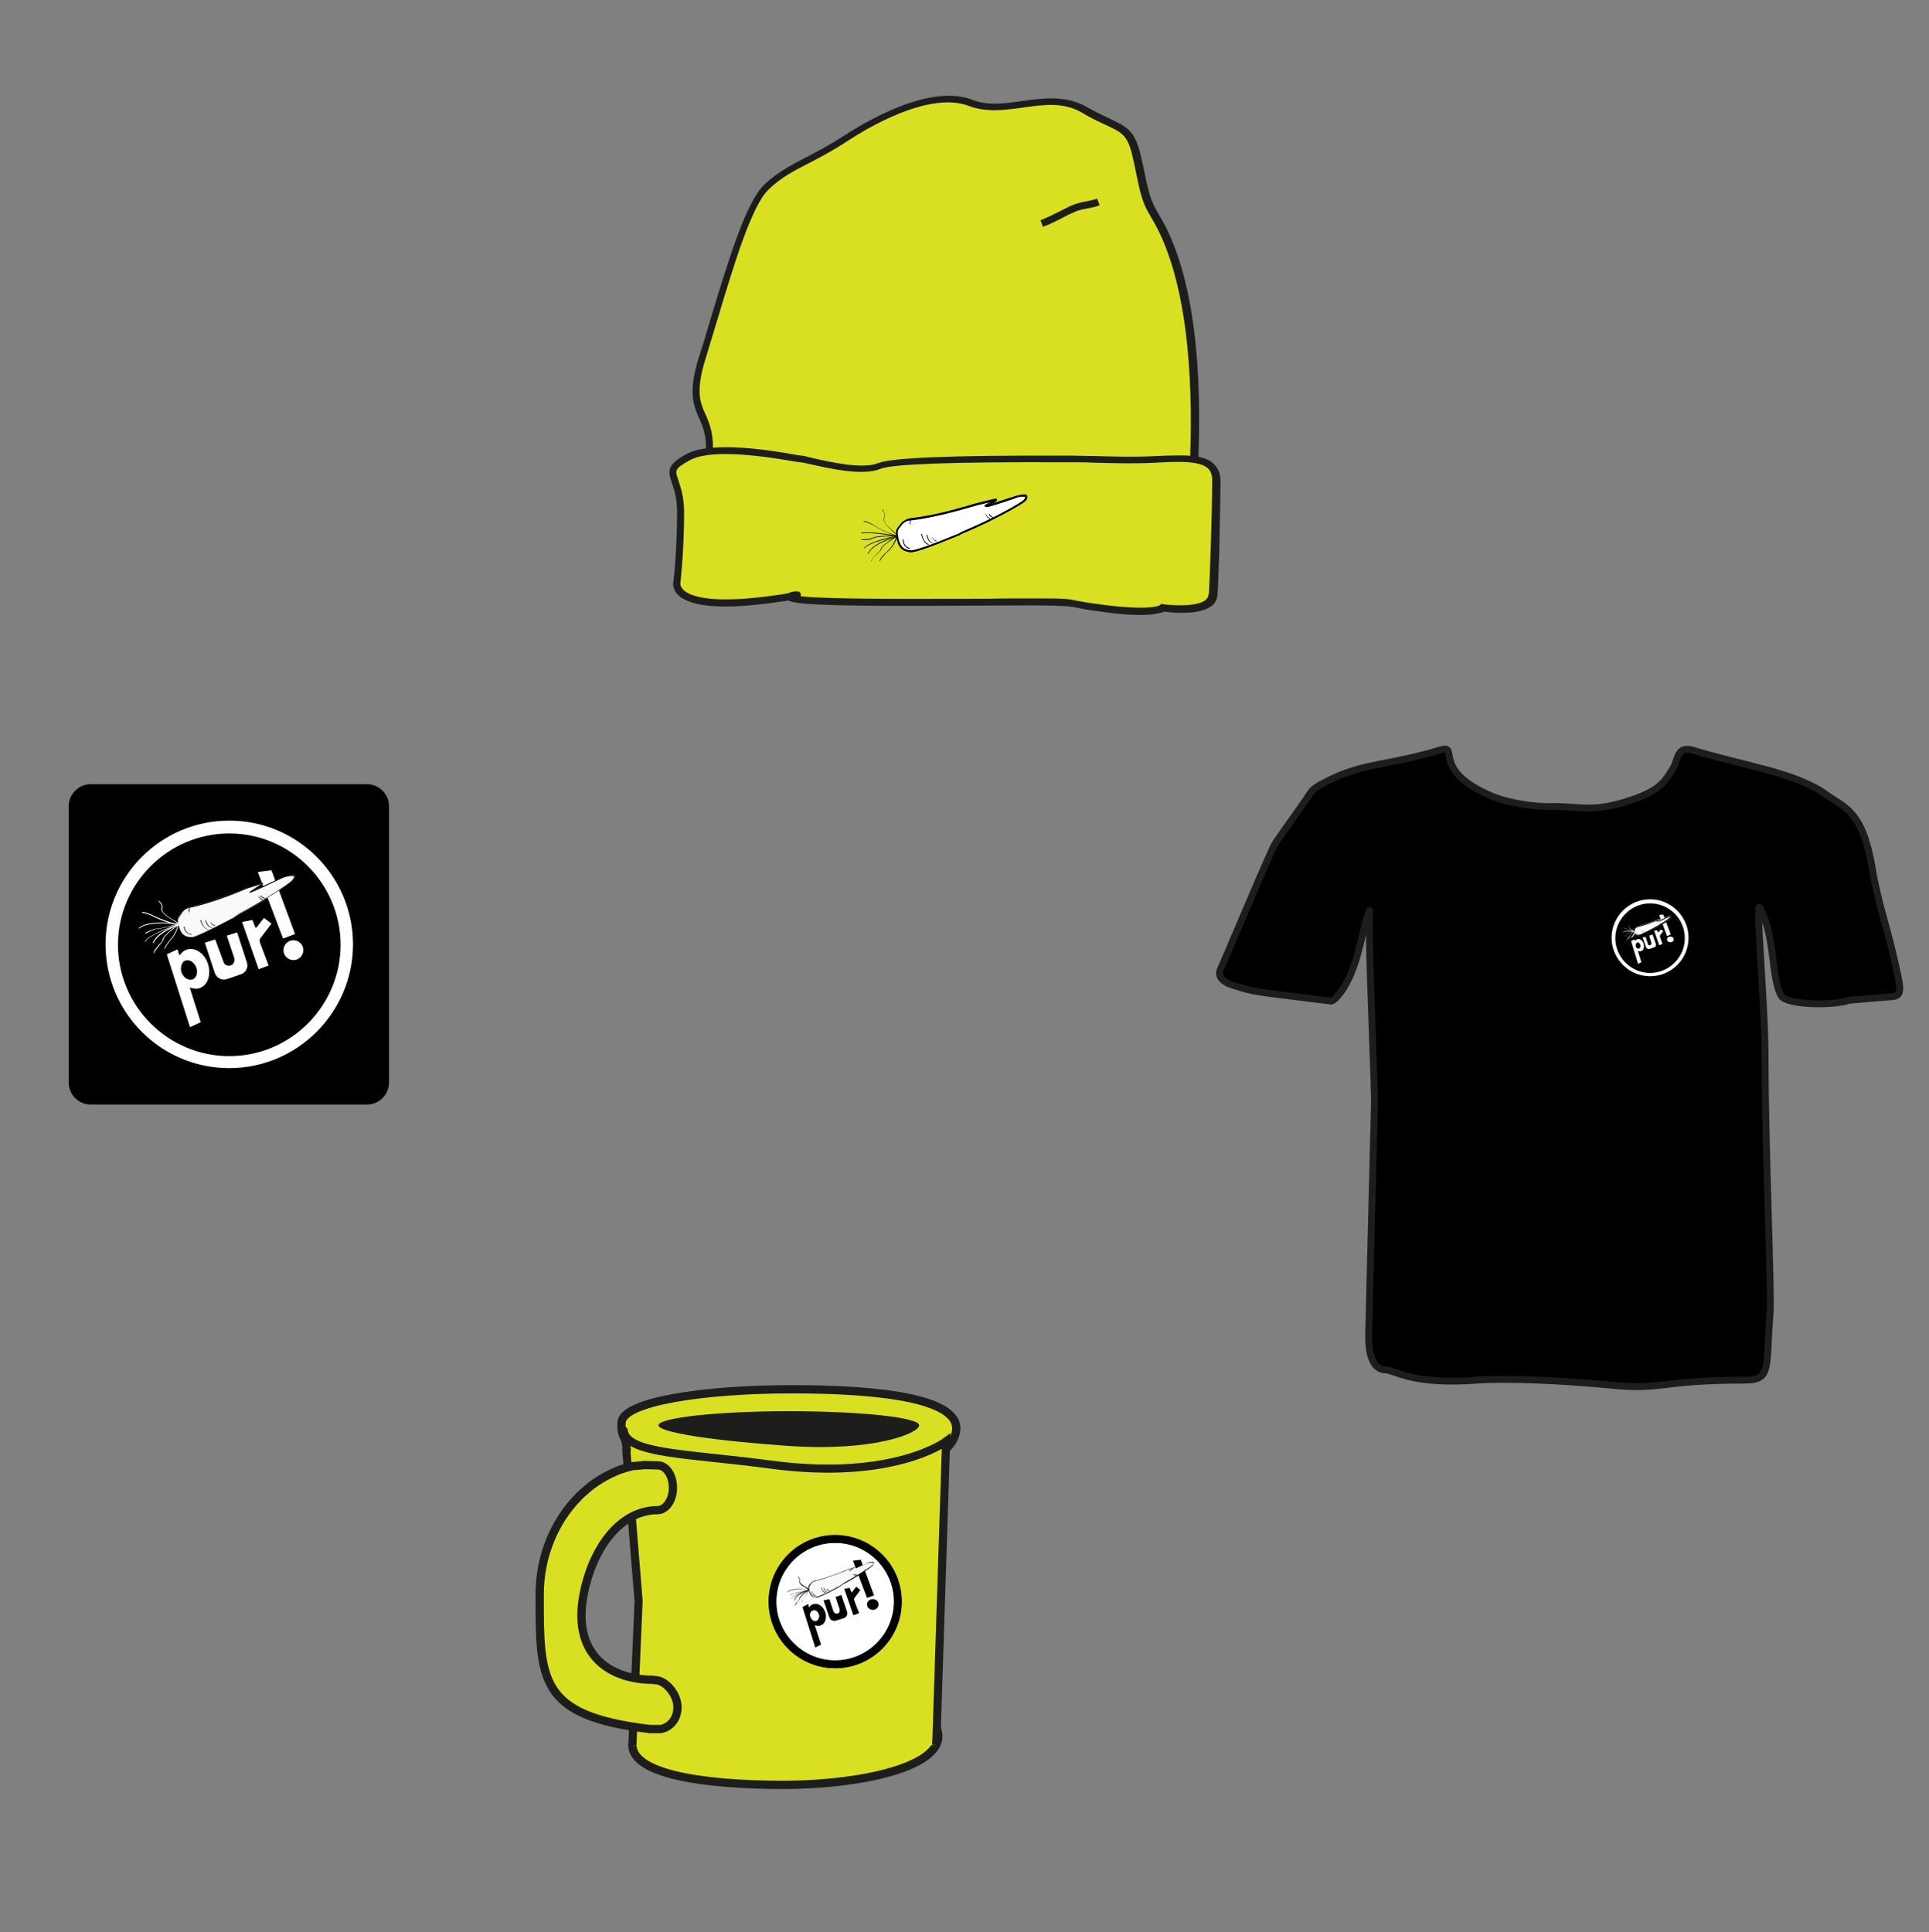 <?xml version="1.0" encoding="utf-8"?>
<!-- Generator: Adobe Illustrator 27.5.0, SVG Export Plug-In . SVG Version: 6.00 Build 0)  -->
<svg version="1.1" id="Ebene_2_00000139995861355851764170000014297607732232610945_"
	 xmlns="http://www.w3.org/2000/svg" xmlns:xlink="http://www.w3.org/1999/xlink" x="0px" y="0px" viewBox="0 0 466.1 466.9"
	 style="enable-background:new 0 0 466.1 466.9;" xml:space="preserve">
<rect x="0" y="0" width="466.1" height="466.9" fill="#808080" stroke="none"/>
<style type="text/css">
	.st0{fill:#1D1D1B;}
	.st1{fill:#D9E021;}
	.st2{fill:#DA91B3;}
	.st3{fill:#FFFFFF;stroke:#000000;stroke-width:0.25;stroke-miterlimit:10;}
	.st4{stroke:#1D1D1B;stroke-width:1.66;}
	.st5{fill:#FFFFFF;}
	.st6{fill:#F9F9F9;}
	.st7{fill:none;stroke:#1D1D1B;stroke-width:2;stroke-miterlimit:10;}
	.st8{fill:none;stroke:#1D1D1B;stroke-width:1.96;stroke-miterlimit:10;}
</style>
<circle class="st0" cx="56.1" cy="225.5" r="29.9"/>
<path d="M21.9,189.5h66.8c2.9,0,5.3,2.4,5.3,5.3v66.8c0,2.9-2.4,5.3-5.3,5.3H21.9c-2.9,0-5.3-2.4-5.3-5.3v-66.8
	C16.6,191.9,19,189.5,21.9,189.5z"/>
<g>
	<g>
		<path class="st1" d="M174.6,118.4c-0.6,0-1.4,0.7-2.1,1.2c-1.4,0.9-2.6,0.7-1.4-8c1.8-13.2-6.2-10.2-1.4-25.5s10.1-35.7,15.4-40.8
			c5.3-5.1,10.4-6,19.3-11.9c7.7-5.1,21.2-11.9,30-8.5c8.8,3.4,18.6-3.4,27.4,1.7c8.8,5.1,11.1,3.4,12.8,11.9
			c1.8,8.5,2,10.1,4.3,13.8c11.9,19.7,9.5,55.6,9.5,59.3s-0.4,9.3-0.4,9.3"/>
		<path class="st0" d="M288.9,120.9l-1.7-0.1c0-0.1,0.4-5.7,0.4-9.3c0-0.3,0-0.9,0-1.8c0.6-17.9-0.5-42.4-9.4-57.1
			c-2.3-3.8-2.6-5.4-4.2-13.3l-0.2-0.8c-1.2-5.8-2.5-6.4-6.6-8.3c-1.5-0.7-3.5-1.6-5.8-3c-4.5-2.6-9.2-1.9-14.3-1.2
			c-4.3,0.6-8.8,1.2-13-0.4c-9.6-3.7-24.8,5.5-29.2,8.4c-3.8,2.5-6.9,4.1-9.6,5.5c-3.7,1.9-6.6,3.4-9.6,6.3
			c-4.1,3.9-8.4,18.3-12.2,30.9c-1,3.4-2,6.5-2.9,9.6c-2.6,8.2-1.5,10.8-0.1,13.9c1.1,2.5,2.3,5.4,1.5,11.5c-0.7,5.5-0.4,7-0.3,7.4
			c0.1,0,0.2-0.1,0.4-0.2c0.2-0.1,0.4-0.3,0.6-0.4c0.6-0.5,1.3-0.9,2-0.9v1.7c-0.2,0-0.7,0.4-1,0.6c-0.2,0.2-0.4,0.3-0.7,0.5
			c-0.3,0.2-1.3,0.8-2.2,0.3c-1-0.6-1.4-2.4-0.5-9.1c0.8-5.7-0.3-8.2-1.4-10.6c-1.4-3.2-2.7-6.3,0.1-15.1c1-3,1.9-6.2,2.9-9.5
			c4.1-13.5,8.3-27.4,12.7-31.7c3.1-3,6.2-4.6,10-6.6c2.7-1.4,5.8-3,9.5-5.4c4.6-3,20.4-12.6,30.8-8.6c3.8,1.5,7.9,0.9,12.2,0.3
			c5.1-0.7,10.4-1.4,15.4,1.4c2.3,1.3,4.2,2.2,5.7,2.9c4.2,2,6.2,2.9,7.6,9.6l0.2,0.8c1.6,7.8,1.9,9.2,4,12.7
			c7.3,12,10.5,31.6,9.6,58c0,0.8,0,1.4,0,1.7C289.3,115.2,289,120.9,288.9,120.9L288.9,120.9z"/>
		<path class="st0" d="M228.7,139c-0.4-1.1,0.1-1.1,1.1-1.7c1.4-0.8,2.7-1.5,4.1-0.4c0.4,0.3,1.5,0.8,1.2,0.3
			c-1.6-2.7-4-8.7-4.4-8.9c-0.3-0.1-0.3,0.4-0.5,1.6c-0.2,1.4-1.7,2.3-2.7,3.2c-1.8,1.6-5.7,3.9-6.7,5.1c0,0,1.9,3.5,2.5,3.1
			c0.6-0.3,2.9-2.2,3.1-1.7c0.2,0.6,1.5,3.6,2,5.1c0,0.1,0.1,0.2,0.3,0.1c0.5-0.1,1.1-0.2,1.7-0.4c0.2,0,0.4-0.3,0.3-0.5
			C230.4,142.8,229.2,140.3,228.7,139"/>
		<path class="st1" d="M166,110.5c-6.9,3.8-1.7,3.8-1.7,13.2s-0.9,17-0.9,17s-1.9,7.8,24.9,3.8c15.3-2.3-18.9,0.9,30.9,0.9
			s32.6-0.5,46.3,1.4c13.7,1.9,15.4,0,15.4,0s12.1,1.7,12-3.3c0.1,4.7,0.9-18.3,0.9-27.4c0-5.7-6-5.5-14.6-5.1s-15.4-0.2-20.6-0.2
			c-5.1,0-41.2-0.4-46.3,1.7s-17.1-1.5-18.9-1.7C191.7,110.7,172.8,106.7,166,110.5"/>
		<path class="st0" d="M275.6,148.6c-2.4,0-5.7-0.2-10.2-0.9c-3.1-0.4-4.6-0.7-5.8-1c-1.7-0.3-6.8-0.5-15.5-0.4
			c-5.5,0-13.5,0.1-24.9,0.1c-21.7,0-27.2-0.5-28.7-1.3c-0.6,0.1-1.2,0.2-2,0.3c-13.5,2-21.8,1.4-24.8-1.8c-1.2-1.3-1.1-2.6-1-2.9
			c0.1-0.6,0.9-7.9,0.9-16.9c0-3.5-0.7-5.6-1.3-7.2c-1-3-1-4.3,3.4-6.8l0,0c6.2-3.5,21.5-0.8,26.6,0.1c0.7,0.1,1.2,0.2,1.4,0.2
			c0.4,0,1.1,0.2,2.3,0.5c4,0.9,12.3,2.9,16.2,1.3c3.2-1.3,17.8-1.9,44.5-1.8h2.2c1.7,0,3.7,0.1,5.7,0.1c4.3,0.1,9.1,0.3,14.8,0
			c6.9-0.3,11.5-0.4,13.9,1.9c1,1,1.6,2.4,1.6,4.1c0,4.4-0.2,11.7-0.3,17.2c-0.3,8.5-0.3,10.9-0.7,11.5c-0.2,0.5-0.5,1-1,1.4
			c-2.8,2.4-9.7,1.8-11.5,1.5C280.4,148.1,278.9,148.6,275.6,148.6L275.6,148.6z M251.2,144.6c6.2,0,6.7,0.1,8.7,0.5
			c1.1,0.2,2.6,0.5,5.6,0.9c12.5,1.7,14.7,0.3,14.8,0.2l0.3-0.3l0.4,0.1c2.2,0.3,8.4,0.7,10.4-1.1c0.4-0.4,0.6-0.8,0.6-1.3h0.1
			c0.2-3,0.8-20.1,0.8-27.5c0-1.3-0.3-2.2-1-2.9c-2-1.9-7.2-1.7-12.6-1.4c-5.8,0.3-10.6,0.1-15,0c-2-0.1-4-0.1-5.6-0.1h-2.2
			c-26.1-0.1-40.8,0.4-43.8,1.6c-4.4,1.8-12.7-0.2-17.2-1.2c-1-0.2-1.8-0.4-2.1-0.4c-0.2,0-0.8-0.1-1.5-0.2
			c-13.1-2.3-21.6-2.4-25.4-0.2l0,0c-3.6,2-3.4,2.4-2.6,4.7c0.5,1.6,1.4,4,1.4,7.8c0,9.4-0.9,17.1-0.9,17.1l0,0.1
			c0,0-0.1,0.7,0.7,1.5c1.5,1.5,6.5,3.7,23.2,1.2c1-0.1,1.8-0.3,2.3-0.4c0.5-0.3,1.2-0.4,1.8-0.4c1-0.1,1.1,0.6,1.1,0.8
			c0,0.1,0,0.2,0,0.4c3,0.3,9.8,0.6,25.7,0.6c11.5,0,19.4,0,24.9-0.1C247.1,144.6,249.4,144.6,251.2,144.6L251.2,144.6z"/>
		<path class="st2" d="M265.4,48.7c-2.1,0.8-4.3,0.8-6.3,1.7c-2.6,1.1-4.6,2.6-7.4,3.5"/>
		<path class="st0" d="M252,54.8l-0.6-1.6c1.6-0.6,3-1.3,4.4-2c1-0.5,1.9-1,3-1.5c1.1-0.5,2.3-0.8,3.5-1c1-0.2,1.9-0.4,2.8-0.7
			l0.6,1.6c-1,0.4-2.1,0.6-3.1,0.8c-1.1,0.2-2.2,0.4-3.1,0.9c-1,0.4-2,0.9-2.9,1.4C255.2,53.4,253.7,54.2,252,54.8L252,54.8z"/>
	</g>
	<g>
		<g>
			<path class="st3" d="M217.6,126.9c-0.1,0.1-0.1,0.1-0.2,0.3c-0.2,0.3-1,0.9-0.6,2.5c0.1,0.7,0.4,2.1,1.3,2.9
				c0.6,0.5,1.5,0.7,2,0.7c1.3,0,5.6-1.6,11.2-3.9c0.2-0.1,1.5-0.8,1.7-0.8c7-2.9,14-6.9,14.7-7.6c0.4-0.5,0.6-1-0.1-1.1
				c-1.1-0.1-2,0.2-2.9,0.6c-12.5,4.2-2.4,0.2-4.2,0.4c0,0-4.4,1.1-4.5,1.1c-0.9,0.2-8.9,2.8-15.7,3.6
				C218.8,125.6,218,126.3,217.6,126.9L217.6,126.9z"/>
			<path class="st3" d="M220.1,133.3L220.1,133.3c-0.5,0-1.5-0.2-2.1-0.7c-0.9-0.7-1.1-2-1.3-2.8l0-0.1c-0.3-1.6,0.3-2.2,0.6-2.5
				l0.1-0.1c0.1-0.1,0.1-0.1,0.1-0.2c0,0,0-0.1,0.1-0.1c0.7-0.9,1.6-1.4,2.7-1.5c5.4-0.6,11.6-2.4,14.3-3.2c0.8-0.2,1.2-0.4,1.4-0.4
				c0,0,0.7-0.2,1.6-0.4c2.8-0.7,2.9-0.7,2.9-0.7c0.1,0,0.3,0,0.3,0.1c0,0.1-0.2,0.3-1.3,0.9c-0.3,0.2-0.7,0.4-0.9,0.5
				c0.6-0.1,2.6-0.8,6.1-1.9c0.9-0.3,1.8-0.6,2.9-0.6c0.3,0,0.5,0.1,0.5,0.3c0.1,0.3-0.2,0.8-0.3,0.9c-0.7,0.8-7.9,4.8-14.7,7.7
				c-0.1,0-0.5,0.2-0.8,0.4c-0.4,0.2-0.7,0.4-0.9,0.4C225,132,221.3,133.3,220.1,133.3L220.1,133.3z M240.5,120.8
				C240.5,120.8,240.5,120.8,240.5,120.8c-0.1,0-1.8,0.4-2.9,0.7c-1.3,0.3-1.6,0.4-1.6,0.4c-0.2,0-0.7,0.2-1.4,0.4
				c-2.7,0.8-9,2.6-14.3,3.2c-1.1,0.1-2,0.6-2.6,1.4l0,0c0,0,0,0.1-0.1,0.1c0,0.1-0.1,0.1-0.1,0.2l-0.1,0.1
				c-0.3,0.3-0.8,0.9-0.5,2.3l0,0.1c0.1,0.7,0.4,2,1.2,2.7c0.6,0.5,1.5,0.7,2,0.7l0,0c1.1,0,4.9-1.3,11.2-3.9c0.1,0,0.5-0.2,0.8-0.4
				c0.4-0.2,0.7-0.4,0.8-0.4c7.2-3,14.1-6.9,14.6-7.6c0.2-0.3,0.4-0.6,0.3-0.8c0-0.1-0.2-0.2-0.4-0.2c-1.1-0.1-2,0.3-2.9,0.6
				c-6.3,2.1-6.4,2-6.5,1.9c-0.1-0.1,0.1-0.2,1.1-0.8C239.7,121.3,240.3,121,240.5,120.8L240.5,120.8z"/>
		</g>
		<path class="st0" d="M208.9,132.5C208.9,132.5,208.8,132.5,208.9,132.5c-0.1,0-0.1-0.1-0.1-0.1c0.8-1.3,6.2-2.7,7.7-2.9
			c-2.6-0.9-4.1-1.7-5.2-2.4c-0.9-0.5-1.6-0.9-2.5-1c0,0-0.1-0.1-0.1-0.1s0-0.1,0.1-0.1c0.9,0.1,1.6,0.5,2.5,1.1
			c1.1,0.7,2.7,1.6,5.4,2.4c0,0,0.1,0.1,0.1,0.1c0,0.1,0,0.1-0.1,0.1C215.7,129.8,209.7,131.2,208.9,132.5
			C208.9,132.5,208.9,132.6,208.9,132.5L208.9,132.5z M216.7,129.5L216.7,129.5L216.7,129.5z"/>
		<path class="st0" d="M212.6,135.6C212.6,135.6,212.6,135.6,212.6,135.6c-0.1,0-0.1-0.1-0.1-0.1c0.3-0.7,0.8-1.3,1.5-1.9
			c0.9-0.9,2-1.9,2.5-3.8c-0.2,0.1-0.5,0.2-0.9,0.3c-1.7,0.6-4.6,1.6-5.8,3.7c0,0-0.1,0.1-0.1,0c0,0-0.1-0.1,0-0.1
			c1.2-2.2,4.1-3.2,5.9-3.8c0.4-0.1,0.8-0.3,1-0.4c0-0.1,0.1-0.1,0.1-0.1h0.1l0,0.1c0,0,0,0.1,0,0.1c-0.5,2-1.6,3.1-2.6,4
			C213.5,134.3,213,134.9,212.6,135.6C212.7,135.6,212.7,135.6,212.6,135.6L212.6,135.6z"/>
		<path class="st0" d="M216.6,129.6C216.6,129.6,216.5,129.6,216.6,129.6c-6.3-1.1-8.3-0.7-8.4-0.7c0,0-0.1,0-0.1-0.1s0-0.1,0.1-0.1
			c0.1,0,2.1-0.4,8.4,0.7c0,0,0,0,0-0.1c-0.1-0.2-0.5-0.5-0.9-0.9c-1.1-1-2.5-2.3-2.1-3.4c0.4-1-0.4-1.7-0.5-1.8c0,0,0-0.1,0-0.1
			c0,0,0.1,0,0.1,0c0,0,0.9,0.9,0.5,2c-0.4,1.1,1,2.3,2.1,3.2c0.4,0.4,0.8,0.7,1,1c0,0.1,0,0.2,0,0.3
			C216.7,129.6,216.6,129.6,216.6,129.6L216.6,129.6z"/>
		<path class="st0" d="M208.7,130.5c-0.3,0-0.5,0-0.5,0c0,0-0.1-0.1-0.1-0.1s0-0.1,0.1-0.1c0,0,1.8,0.1,2.7-0.4
			c0.9-0.5,5.5-0.6,5.7-0.5l0,0v0.1c0,0,0,0.1-0.1,0.1c0,0,0,0-0.1,0c-0.3-0.1-4.6,0-5.5,0.5C210.3,130.5,209.3,130.5,208.7,130.5
			L208.7,130.5z"/>
		<g>
			<path d="M225.4,131.3L225.4,131.3c0,0-1.2-0.1-1.5-2c0-0.1,0-0.1,0.1-0.1c0,0,0.1,0,0.1,0.1c0.3,1.8,1.3,1.9,1.4,1.9
				C225.4,131.1,225.5,131.1,225.4,131.3C225.5,131.2,225.4,131.3,225.4,131.3L225.4,131.3z"/>
			<path d="M239.2,125.4C239.2,125.4,239.2,125.4,239.2,125.4c-0.7-0.2-1-0.9-1-1.1c0-0.1,0-0.1,0-0.1c0,0,0.1,0,0.1,0.1
				c0.1,0.2,0.3,0.8,0.9,0.9C239.3,125.3,239.3,125.3,239.2,125.4C239.3,125.4,239.3,125.4,239.2,125.4z"/>
			<path d="M224.3,131.6c-0.4,0-1.3-0.6-1.7-2.5c0-0.1,0-0.1,0.1-0.1c0,0,0.1,0,0.1,0.1c0.3,1.5,0.9,2,1.2,2.2
				c0.2,0.1,0.3,0.1,0.3,0.1c0,0,0,0,0,0c0,0,0.1,0,0.1,0.1C224.5,131.6,224.4,131.6,224.3,131.6
				C224.3,131.6,224.3,131.6,224.3,131.6L224.3,131.6z M224.3,131.5L224.3,131.5L224.3,131.5z"/>
			<path d="M226.2,130.8c-0.1,0-0.6-0.1-0.9-0.9c0-0.1,0-0.1,0-0.1c0,0,0.1,0,0.1,0.1c0.3,0.8,0.8,0.7,0.8,0.7c0,0,0.1,0,0.1,0.1
				C226.3,130.8,226.2,130.8,226.2,130.8C226.2,130.8,226.2,130.8,226.2,130.8L226.2,130.8z"/>
			<path d="M239.9,125.2C239.9,125.2,239.8,125.2,239.9,125.2C239.8,125.2,239.8,125.1,239.9,125.2c-0.1-0.1-0.2-0.1-0.2-0.2
				c-0.3-0.1-0.7-0.3-0.7-0.7c0-0.1,0-0.1,0.1-0.1c0,0,0.1,0,0.1,0.1c0,0.3,0.4,0.4,0.6,0.6c0.2,0.1,0.2,0.1,0.3,0.2
				C240,125.1,240,125.1,239.9,125.2C239.9,125.2,239.9,125.2,239.9,125.2L239.9,125.2z M239.8,125.1L239.8,125.1L239.8,125.1z"/>
			<path d="M219.8,132.6L219.8,132.6C219.8,132.6,219.8,132.6,219.8,132.6c-0.5-0.1-1.6-0.5-1.7-2.2c0-0.1,0-0.1,0.1-0.1
				c0,0,0.1,0,0.1,0.1c0.1,1.6,1.2,1.9,1.5,2C219.9,132.5,219.9,132.5,219.8,132.6C219.9,132.6,219.9,132.7,219.8,132.6L219.8,132.6
				z"/>
			<path d="M219.9,126.8C219.9,126.8,219.8,126.8,219.9,126.8c-0.2-0.9,0.1-1.1,0.2-1.1c0,0,0.1,0,0.1,0s0,0.1,0,0.1
				c0,0-0.3,0.1-0.2,0.8C220,126.8,219.9,126.8,219.9,126.8C219.9,126.8,219.9,126.8,219.9,126.8L219.9,126.8z"/>
		</g>
		<path class="st0" d="M210.6,135.7C210.6,135.7,210.6,135.6,210.6,135.7c-0.1-0.5,0.5-1.1,1.2-1.8c0.5-0.5,1-0.9,1-1.2
			c0.1-1,3.6-3,3.8-3.1c0,0,0.1,0,0.1,0c0,0,0,0.1,0,0.1c-1,0.6-3.6,2.2-3.7,2.9c0,0.3-0.5,0.8-1.1,1.3c-0.6,0.6-1.3,1.2-1.2,1.6
			C210.7,135.6,210.7,135.6,210.6,135.7C210.7,135.7,210.7,135.7,210.6,135.7L210.6,135.7z"/>
	</g>
</g>
<g>
	<path class="st4" d="M315.5,193.3c-2.5,3.7-7.3,10.1-7.8,11.3c-3.3,7.1-12,28-12.8,29.6c-1.2,2.5,2.5,3.7,2.5,3.7
		c6.4,2.1,5.6,1.6,24.2,4c0.7,0.1,4.5-3.2,6.8-12.7c3.2-13.1,2.5-8.3,2.5-8.3v5c0,8.7,1.4,39.5,1.2,41l-1.4,55.8
		c-0.1,7.3,2.7,8.3,3.9,8.3c2.5,0,6.2,3.7,22.3,2.5c6.6-0.5,19.9,0,32.3,1.2c12.6,1.3,11.5-1.2,32.3-1.2c6.7,0,5.1-2.9,6.2-16.1
		c0.4-4.7-1.2-40.5-1.2-61.6c0-14-2.5-38.9-1.2-36.4c3.7,7.4,2.6,16.4,5,21.1c1.2,2.5,13.1,2.5,16.5,1.2l9.5-0.8
		c2.3-0.1,3.2-0.3,2.5-4.1c-2.5-12.4-4.8-17.4-6.4-26.9c-2.3-14-6.7-14.7-11-17.8c-7.6-5.5-19.9-7-32.3-10.8c-4.1-1.2-3.5,2.4-5,4.6
		c-1.5,2.2-2.3,4.9-9.9,7.4c-9.7,3.3-12.6,1.4-19.7,1.6c-3.8,0.1-9.9-0.9-13.5-2.3c-15.5-6.3-8.2-12.8-12.9-11.4
		c-13,3.9-18.5,3.1-27.1,7.4C317.3,190.5,317.3,190.5,315.5,193.3L315.5,193.3z"/>
	<g>
		<path class="st5" d="M398.7,235.9c-5.1,0-9.3-4.2-9.3-9.3s4.2-9.3,9.3-9.3s9.3,4.2,9.3,9.3S403.9,235.9,398.7,235.9z M398.7,218.3
			c-4.6,0-8.4,3.8-8.4,8.4s3.8,8.4,8.4,8.4s8.4-3.8,8.4-8.4S403.4,218.3,398.7,218.3z"/>
		<path class="st5" d="M396.9,226.5l0.8,2.3c0.1,0.4,0.5,0.6,0.9,0.5l1.1-0.4c0.4-0.1,0.5-0.5,0.4-0.8l-0.8-2.3l-0.8,0.3l0.5,1.7
			c0.1,0.2,0,0.5-0.3,0.6l0,0c-0.2,0.1-0.5,0-0.5-0.3l-0.6-1.7L396.9,226.5L396.9,226.5z"/>
		<path class="st5" d="M399.7,224.9l1.2,3.5l0.8-0.3l-0.6-1.7c0-0.1,0-0.2,0-0.4l0.8-1l-0.6-0.4l-0.6,0.7c0,0-0.1,0-0.1,0l-0.2-0.5
			L399.7,224.9L399.7,224.9z"/>
		<path class="st5" d="M396.6,232.5l-0.8,0.4l-1.7-5.5l0.8-0.4l0.1,0.2l0.2,0.6c-0.2,0.2-0.3,0.5-0.2,0.9s0.4,0.5,0.6,0.5l0.2,0.7
			L396.6,232.5L396.6,232.5z"/>
		<path class="st5" d="M397.1,227.9c-0.3-0.8-1.1-1.2-1.6-0.9c-0.1,0.1-0.3,0.2-0.4,0.3c-0.3,0.4-0.4,1-0.1,1.6c0.3,0.6,0.8,1,1.3,1
			c0.1,0,0.2,0,0.3-0.1C397.2,229.6,397.4,228.7,397.1,227.9L397.1,227.9z M396.1,229.2c0,0-0.1,0-0.1,0c-0.3,0.1-0.6-0.1-0.7-0.4
			c-0.1-0.3-0.1-0.7,0.1-0.9c0,0,0.1-0.1,0.1-0.1c0.3-0.2,0.6,0,0.8,0.4S396.3,229,396.1,229.2L396.1,229.2z"/>
		<polygon class="st5" points="403.7,225.8 402.8,226.2 400.9,221.1 401.9,221 		"/>
		<ellipse class="st5" cx="403.6" cy="227" rx="0.8" ry="0.7"/>
		<g>
			<path class="st6" d="M395.1,224.3C395.1,224.3,395.1,224.3,395.1,224.3c-0.1,0.2-0.3,0.4-0.2,0.8c0.1,0.2,0.2,0.6,0.4,0.8
				c0.2,0.1,0.5,0.1,0.6,0.1c0.4,0,1.5-0.6,3.1-1.4c0.1,0,0.4-0.3,0.5-0.3c1.9-1,3.8-2.3,4-2.5c0.4-0.4,0.1-0.4-0.1-0.4
				c-0.3,0-0.5,0.1-0.8,0.2c-4.3,2.1-0.9,0.3-1.4,0.4c0,0-1,0.3-1,0.3c-0.2,0.1-2.5,1-4.4,1.5C395.4,223.9,395.2,224.1,395.1,224.3
				L395.1,224.3z"/>
			<path class="st0" d="M395.9,226.1c-0.1,0-0.4,0-0.5-0.1c-0.3-0.2-0.4-0.5-0.4-0.8v0c-0.1-0.4,0-0.6,0.1-0.7v0c0,0,0,0,0,0
				c0,0,0,0,0,0l0,0c0.2-0.3,0.4-0.4,0.7-0.5c1.5-0.3,3.2-1,4-1.3c0.2-0.1,0.3-0.1,0.4-0.1c0,0,0.1,0,0.2-0.1
				c0.7-0.2,0.8-0.2,0.8-0.2c0,0,0.1,0,0.1,0c0,0,0,0.1-0.5,0.4c-0.1,0.1-0.2,0.1-0.3,0.2c0.4-0.1,1.6-0.8,2.1-1
				c0.2-0.1,0.5-0.2,0.8-0.2c0.1,0,0.3,0,0.3,0.1c0,0.1,0,0.2-0.2,0.4c-0.2,0.2-2.2,1.5-4,2.5c0,0-0.1,0.1-0.2,0.1
				c-0.1,0.1-0.2,0.1-0.2,0.1C397.4,225.5,396.3,226,395.9,226.1C396,226.1,395.9,226.1,395.9,226.1L395.9,226.1z M401.1,222.1
				c-0.1,0-0.5,0.2-0.8,0.2c-0.1,0-0.2,0-0.2,0.1c0,0-0.2,0.1-0.4,0.1c-0.7,0.3-2.5,1-4,1.3c-0.3,0.1-0.5,0.2-0.7,0.5l0,0
				c0,0,0,0,0,0c0,0,0,0,0,0.1v0c-0.1,0.1-0.2,0.3-0.1,0.7v0c0.1,0.2,0.2,0.6,0.4,0.7c0.2,0.1,0.5,0.1,0.6,0.1
				c0.3,0,1.4-0.5,3.1-1.4c0,0,0.1-0.1,0.2-0.1c0.1-0.1,0.2-0.1,0.2-0.1c1.9-1,3.8-2.3,4-2.5c0.2-0.2,0.2-0.3,0.2-0.3
				c0-0.1-0.2,0-0.3,0c-0.3,0-0.6,0.1-0.8,0.2c-2.2,1.1-2.2,1-2.3,1c0,0,0-0.1,0.4-0.3C400.9,222.3,401.1,222.1,401.1,222.1
				L401.1,222.1z"/>
		</g>
		<path class="st0" d="M397.4,225.3c0,0-0.4,0-0.5-0.5c0,0,0,0,0,0c0,0,0,0,0,0C397.2,225.3,397.4,225.3,397.4,225.3
			C397.5,225.3,397.5,225.3,397.4,225.3C397.5,225.3,397.5,225.3,397.4,225.3L397.4,225.3L397.4,225.3z"/>
		<path class="st0" d="M401.3,223.3L401.3,223.3c-0.2,0-0.3-0.2-0.3-0.3c0,0,0,0,0,0c0,0,0,0,0,0C401,223,401.1,223.2,401.3,223.3
			C401.3,223.2,401.3,223.2,401.3,223.3C401.3,223.3,401.3,223.3,401.3,223.3L401.3,223.3z"/>
		<path class="st0" d="M397.2,225.5c-0.1,0-0.4-0.1-0.5-0.7c0,0,0,0,0,0c0,0,0,0,0,0C396.8,225.3,397.1,225.4,397.2,225.5
			L397.2,225.5C397.2,225.4,397.2,225.4,397.2,225.5C397.2,225.4,397.2,225.4,397.2,225.5C397.2,225.5,397.2,225.5,397.2,225.5
			C397.2,225.5,397.2,225.5,397.2,225.5L397.2,225.5z M397.2,225.4L397.2,225.4L397.2,225.4z"/>
		<path class="st0" d="M397.7,225.2c0,0-0.2,0-0.3-0.2c0,0,0,0,0,0c0,0,0,0,0,0C397.5,225.2,397.7,225.1,397.7,225.2
			C397.7,225.1,397.7,225.1,397.7,225.2C397.7,225.2,397.7,225.2,397.7,225.2C397.7,225.2,397.7,225.2,397.7,225.2L397.7,225.2z"/>
		<path class="st5" d="M392.4,226.4C392.4,226.4,392.4,226.4,392.4,226.4C392.4,226.4,392.4,226.4,392.4,226.4
			c0.2-0.5,1.9-1.1,2.4-1.3c-0.9-0.2-1.4-0.4-1.8-0.6c-0.3-0.1-0.6-0.3-0.8-0.3c0,0,0,0,0,0s0,0,0,0c0.3,0,0.5,0.1,0.9,0.3
			c0.4,0.2,0.9,0.4,1.9,0.6c0,0,0,0,0,0c0,0,0,0,0,0C394.6,225.2,392.7,225.9,392.4,226.4C392.5,226.4,392.5,226.4,392.4,226.4
			L392.4,226.4z M394.9,225.1L394.9,225.1L394.9,225.1z"/>
		<path class="st5" d="M393.9,226.9L393.9,226.9C393.9,226.9,393.9,226.9,393.9,226.9c0-0.3,0.2-0.4,0.4-0.6
			c0.2-0.3,0.5-0.6,0.6-1.1c-0.1,0-0.1,0.1-0.2,0.1c-0.5,0.2-1.3,0.6-1.5,1.2c0,0,0,0,0,0s0,0,0,0c0.3-0.7,1.1-1,1.6-1.2
			c0.1,0,0.2-0.1,0.3-0.1c0,0,0,0,0,0h0v0c0,0,0,0,0,0c-0.1,0.6-0.4,0.9-0.6,1.2C394.1,226.5,394,226.7,393.9,226.9
			C393.9,226.9,393.9,226.9,393.9,226.9L393.9,226.9z"/>
		<path class="st5" d="M392,225.4C392,225.4,392,225.4,392,225.4C392,225.4,391.9,225.4,392,225.4c0-0.1,0.5-0.7,2.9-0.4l0,0
			c0,0,0,0,0,0c-0.1-0.1-0.2-0.1-0.4-0.2c-0.4-0.2-1-0.6-0.9-0.9c0.1-0.3-0.2-0.5-0.2-0.5c0,0,0,0,0,0c0,0,0,0,0,0
			c0,0,0.4,0.2,0.2,0.6c-0.1,0.3,0.4,0.6,0.8,0.9c0.2,0.1,0.3,0.2,0.4,0.2c0,0,0,0,0,0.1c0,0,0,0-0.1,0
			C392.5,224.8,392,225.4,392,225.4C392,225.4,392,225.4,392,225.4L392,225.4z"/>
		<path class="st5" d="M392.5,225.8C392.5,225.8,392.4,225.8,392.5,225.8C392.4,225.8,392.4,225.7,392.5,225.8
			c0.1-0.1,0.7-0.4,0.9-0.4c0.1,0,1.5-0.3,1.5-0.4c0,0,0,0,0,0c0,0,0,0,0,0c0,0.1-1.5,0.4-1.6,0.4
			C393.1,225.5,392.6,225.7,392.5,225.8C392.5,225.8,392.5,225.8,392.5,225.8L392.5,225.8z"/>
		<path class="st0" d="M401.4,223.2C401.4,223.2,401.4,223.2,401.4,223.2C401.4,223.2,401.4,223.2,401.4,223.2
			C401.4,223.2,401.4,223.2,401.4,223.2c-0.1-0.1-0.3-0.1-0.3-0.2c0,0,0,0,0,0s0,0,0,0C401.2,223,401.3,223.1,401.4,223.2
			C401.4,223.1,401.5,223.1,401.4,223.2C401.5,223.1,401.5,223.2,401.4,223.2C401.5,223.2,401.4,223.2,401.4,223.2L401.4,223.2z
			 M401.4,223.1L401.4,223.1L401.4,223.1z"/>
		<path class="st0" d="M395.9,225.9C395.9,225.9,395.9,225.9,395.9,225.9c-0.1,0-0.5-0.1-0.6-0.6c0,0,0,0,0,0s0,0,0,0
			C395.5,225.7,395.8,225.8,395.9,225.9C395.9,225.8,395.9,225.8,395.9,225.9C395.9,225.9,395.9,225.9,395.9,225.9L395.9,225.9
			L395.9,225.9z"/>
		<path class="st0" d="M395.8,224.2C395.8,224.2,395.7,224.2,395.8,224.2c-0.1-0.2,0-0.3,0-0.3c0,0,0,0,0,0c0,0,0,0,0,0
			C395.8,223.9,395.7,224,395.8,224.2C395.8,224.2,395.8,224.2,395.8,224.2L395.8,224.2L395.8,224.2z"/>
		<path class="st5" d="M393.1,227.3C393.1,227.3,393.1,227.3,393.1,227.3c-0.1-0.2,0.1-0.4,0.3-0.6c0.1-0.2,0.3-0.3,0.3-0.4
			c0-0.3,1.1-1.1,1.2-1.1c0,0,0,0,0,0c0,0,0,0,0,0c-0.3,0.2-1.1,0.8-1.1,1.1c0,0.1-0.1,0.3-0.3,0.5
			C393.3,226.9,393.1,227.1,393.1,227.3C393.1,227.3,393.1,227.3,393.1,227.3L393.1,227.3L393.1,227.3z"/>
	</g>
</g>
<g>
	<g>
		<path class="st1" d="M226.2,420.2C226.2,420.2,226.2,420.2,226.2,420.2c0.1,0.2,0.2-2.6,0.2-2.4c3.1,8.5-16.6,13.4-36.9,13.5
			c-20,0-37.2-2.7-36.7-10"/>
		<path class="st7" d="M226.2,420.2C226.2,420.2,226.2,420.2,226.2,420.2c0.1,0.2,0.2-2.6,0.2-2.4c3.1,8.5-16.6,13.4-36.9,13.5
			c-20,0-37.2-2.7-36.7-10"/>
		<path class="st1" d="M230.9,346.4c-2,7.5-15,9.6-41.4,8.2c-21.2-1.1-40.4,0-39.3-11c0.5-4.9,19.6-7.9,41.2-7.9
			S233.1,338,230.9,346.4"/>
		<path class="st7" d="M230.9,346.4c-2,7.5-15,9.6-41.4,8.2c-21.2-1.1-40.4,0-39.3-11c0.5-4.9,19.6-7.9,41.2-7.9
			S233.1,338,230.9,346.4L230.9,346.4z"/>
		<path class="st0" d="M222.1,344.4c0,1.9-10.8,6.4-31.5,5c-17.3-1.2-31.5-3.2-31.5-5s14.1-3.4,31.5-3.4S222.1,342.5,222.1,344.4"/>
		<path class="st1" d="M152.8,421.8L152.8,421.8l1.5-34.9l-3-36.9c0.6,2.3-0.7-5-0.6-4.3c0.7,5.7,15.5,5.5,35.5,8.2
			c29.7,4,42.4-5.6,42.4-5.6l-2.3,71.1c0,0-0.1,2.3-0.1,2.3"/>
		<path class="st8" d="M152.8,421.8L152.8,421.8l1.5-34.9l-3-36.9c0.6,2.3-0.7-5-0.6-4.3c0.7,5.7,15.5,5.5,35.5,8.2
			c29.7,4,42.4-5.6,42.4-5.6l-2.3,71.1c0,0-0.1,2.3-0.1,2.3"/>
		<path class="st1" d="M130.4,385.3c0,20.7-0.2,29.3,26.6,32.5c0,0,2.5,0,2.7,0c2.1-0.4,4-2.3,4-5.3c0-3.2-3-6.5-5.3-6.5l-0.6-0.1
			c-9.7,0-19.7-5.4-16.8-20.6c2-10.5,8.4-20.4,18-20.4c0,0,0,0,0,0c2-0.1,3.6-2.5,3.6-5.4s-1.5-5.2-3.4-5.4c-0.1,0-2.9-0.1-3.4-0.1
			c-0.5,0.1-2.6,0.2-3.1,0.3c-0.8,0.2-1.6,0.4-2.4,0.7c0,0-0.1,0-0.1,0c-0.9,0.3-1.7,0.7-2.6,1.1c-0.8,0.4-1.6,0.8-2.4,1.3
			c-1.3,0.8-2.6,1.7-3.8,2.8c-0.3,0.3-0.6,0.5-0.9,0.8c-0.3,0.3-0.6,0.5-0.8,0.8C134,367.6,130.4,376,130.4,385.3"/>
		<path class="st7" d="M130.4,385.3c0,20.7-0.2,29.3,26.6,32.5c0,0,2.5,0,2.7,0c2.1-0.4,4-2.3,4-5.3c0-3.2-3-6.5-5.3-6.5l-0.6-0.1
			c-9.7,0-19.7-5.4-16.8-20.6c2-10.5,8.4-20.4,18-20.4c0,0,0,0,0,0c2-0.1,3.6-2.5,3.6-5.4s-1.5-5.2-3.4-5.4c-0.1,0-2.9-0.1-3.4-0.1
			c-0.5,0.1-2.6,0.2-3.1,0.3c-0.8,0.2-1.6,0.4-2.4,0.7c0,0-0.1,0-0.1,0c-0.9,0.3-1.7,0.7-2.6,1.1c-0.8,0.4-1.6,0.8-2.4,1.3
			c-1.3,0.8-2.6,1.7-3.8,2.8c-0.3,0.3-0.6,0.5-0.9,0.8c-0.3,0.3-0.6,0.5-0.8,0.8C134,367.6,130.4,376,130.4,385.3L130.4,385.3z"/>
	</g>
	<g>
		<g>
			<circle class="st5" cx="201.8" cy="387.1" r="15.2"/>
			<path d="M201.8,403.1c-8.8,0-16-7.2-16-16s7.2-16,16-16s16,7.2,16,16S210.6,403.1,201.8,403.1z M201.8,372.8
				c-7.9,0-14.3,6.4-14.3,14.3s6.4,14.3,14.3,14.3s14.3-6.4,14.3-14.3S209.7,372.8,201.8,372.8z"/>
		</g>
		<g>
			<path d="M199,386.7l1.4,4.1c0.2,0.7,1,1,1.6,0.8l1.9-0.6c0.6-0.2,1-0.9,0.8-1.5l-1.4-4.1l-1.4,0.5l1,3c0.1,0.4-0.1,0.9-0.5,1l0,0
				c-0.4,0.1-0.8-0.1-1-0.5l-1-3L199,386.7L199,386.7z"/>
			<path d="M204,383.9l2.2,6.4l1.4-0.5l-1.2-3.1c-0.1-0.2,0-0.5,0.1-0.6l1.4-1.9l-1-0.8l-1,1.3c0,0.1-0.1,0-0.2,0l-0.4-1L204,383.9
				L204,383.9z"/>
			<path d="M199.3,389.3c-0.6-1.4-1.9-2.1-3-1.6c-0.3,0.1-0.5,0.3-0.7,0.6c0,0.1-0.1,0.1-0.1,0.2l-0.1-0.5l-0.1-0.4l-1.4,0.7
				l3.1,9.8l1.4-0.7l-1.5-4.6l0-0.1c0.3,0.1,0.6,0.2,0.9,0.2c0.2,0,0.4-0.1,0.6-0.2C199.5,392.3,199.9,390.7,199.3,389.3
				L199.3,389.3z M197.4,391.6c-0.1,0-0.1,0.1-0.2,0.1c-0.5,0.1-1-0.2-1.3-0.8s-0.2-1.2,0.2-1.6c0,0,0.1-0.1,0.2-0.1
				c0.5-0.3,1.2,0,1.5,0.7S197.9,391.3,197.4,391.6L197.4,391.6z"/>
			<polygon points="211.2,385.5 209.5,386.1 206.1,377.1 208,376.9 			"/>
			<ellipse cx="210.9" cy="387.7" rx="1.4" ry="1.3"/>
			<g>
				<path class="st6" d="M195.7,382.8c0,0,0,0.1-0.1,0.1c-0.1,0.1-0.4,0.5-0.2,1.3c0.1,0.4,0.3,1.1,0.8,1.4c0.3,0.2,0.8,0.3,1.1,0.2
					c0.6-0.1,2.8-1.1,5.5-2.6c0.1-0.1,0.7-0.5,0.8-0.5c3.4-1.8,6.8-4.1,7.2-4.5c0.7-0.8,0.2-0.8-0.2-0.7c-0.6,0-1,0.2-1.5,0.4
					c-7.8,3.7-1.7,0.5-2.6,0.7c0,0-1.8,0.5-1.8,0.5c-0.4,0.1-4.4,1.9-7.8,2.6C196.3,382,195.9,382.5,195.7,382.8L195.7,382.8z"/>
				<path class="st0" d="M197.2,386c-0.3,0-0.7-0.1-1-0.3c-0.5-0.3-0.7-1-0.8-1.4l0-0.1c-0.2-0.8,0-1.1,0.2-1.3l0,0
					c0,0,0-0.1,0.1-0.1c0,0,0,0,0,0l0,0c0.3-0.5,0.8-0.8,1.3-0.9c2.7-0.6,5.8-1.8,7.1-2.4c0.4-0.1,0.6-0.2,0.7-0.3
					c0,0,0.1,0,0.3-0.1c1.3-0.4,1.4-0.4,1.4-0.4c0,0,0.1,0,0.1,0c0,0.1-0.1,0.2-0.9,0.7c-0.2,0.1-0.4,0.2-0.5,0.3
					c0.7-0.3,3-1.4,3.8-1.7c0.4-0.2,0.8-0.4,1.5-0.4c0.2,0,0.5,0,0.6,0.1c0.1,0.1,0,0.4-0.3,0.7c-0.4,0.4-3.9,2.8-7.2,4.5
					c0,0-0.2,0.1-0.4,0.3c-0.2,0.1-0.4,0.2-0.4,0.3c-3.1,1.7-5,2.5-5.5,2.6C197.3,386,197.2,386,197.2,386L197.2,386z M206.6,378.8
					c-0.1,0-1,0.3-1.4,0.4c-0.2,0.1-0.3,0.1-0.3,0.1c-0.1,0-0.3,0.1-0.7,0.3c-1.3,0.5-4.4,1.8-7.1,2.4c-0.5,0.1-1,0.4-1.2,0.9l0,0
					c0,0,0,0,0,0c0,0,0,0.1-0.1,0.1l0,0c-0.1,0.2-0.4,0.5-0.2,1.2l0,0.1c0.1,0.4,0.3,1,0.8,1.3c0.3,0.2,0.8,0.3,1,0.2
					c0.6-0.1,2.4-0.9,5.5-2.6c0,0,0.2-0.1,0.4-0.3c0.2-0.1,0.4-0.2,0.4-0.3c3.4-1.9,6.8-4.1,7.2-4.5c0.3-0.4,0.3-0.5,0.3-0.6
					c0-0.1-0.3-0.1-0.5-0.1c-0.6,0-1,0.2-1.4,0.4c-4,1.9-4,1.9-4.1,1.8c0-0.1,0-0.1,0.7-0.5C206.1,379.1,206.4,378.9,206.6,378.8
					L206.6,378.8z"/>
			</g>
			<path class="st0" d="M199.9,384.7c-0.1,0-0.6,0-0.9-1c0,0,0-0.1,0-0.1c0,0,0.1,0,0.1,0C199.4,384.6,199.9,384.6,199.9,384.7
				C200,384.6,200,384.6,199.9,384.7C200,384.7,200,384.7,199.9,384.7C199.9,384.7,199.9,384.7,199.9,384.7L199.9,384.7z"/>
			<path class="st0" d="M206.8,380.9C206.8,380.9,206.8,380.9,206.8,380.9c-0.4-0.1-0.5-0.4-0.6-0.5c0,0,0-0.1,0-0.1
				c0,0,0.1,0,0.1,0c0,0.1,0.2,0.4,0.5,0.4C206.8,380.8,206.8,380.9,206.8,380.9C206.8,380.9,206.8,380.9,206.8,380.9z"/>
			<path class="st0" d="M199.4,384.9c-0.2,0-0.7-0.3-1-1.2c0,0,0-0.1,0-0.1s0.1,0,0.1,0c0.3,1,0.8,1.1,0.9,1.1l0,0c0,0,0,0,0,0
				C199.4,384.8,199.5,384.8,199.4,384.9C199.5,384.8,199.5,384.9,199.4,384.9C199.4,384.9,199.4,384.9,199.4,384.9L199.4,384.9z
				 M199.4,384.8L199.4,384.8L199.4,384.8z"/>
			<path class="st0" d="M200.3,384.4c-0.1,0-0.3,0-0.5-0.4c0,0,0-0.1,0-0.1c0,0,0.1,0,0.1,0c0.2,0.4,0.4,0.3,0.4,0.3
				C200.3,384.3,200.4,384.3,200.3,384.4C200.4,384.4,200.4,384.4,200.3,384.4C200.3,384.4,200.3,384.4,200.3,384.4L200.3,384.4z"/>
			<path class="st0" d="M190.9,386.6C190.9,386.6,190.9,386.6,190.9,386.6C190.9,386.5,190.9,386.5,190.9,386.6
				c0.3-0.9,3.4-2.1,4.3-2.3c-1.6-0.4-2.5-0.8-3.2-1.1c-0.6-0.3-1-0.5-1.5-0.5c0,0,0,0,0,0s0,0,0,0c0.5,0,1,0.2,1.5,0.5
				c0.7,0.3,1.7,0.8,3.3,1.1c0,0,0,0,0,0.1s0,0.1,0,0.1C194.8,384.5,191.3,385.7,190.9,386.6C191,386.5,190.9,386.6,190.9,386.6
				L190.9,386.6z M195.4,384.3L195.4,384.3L195.4,384.3z"/>
			<path class="st0" d="M193.6,387.5C193.6,387.5,193.6,387.5,193.6,387.5C193.5,387.5,193.5,387.5,193.6,387.5
				c0.1-0.5,0.3-0.8,0.6-1.1c0.4-0.5,0.9-1.1,1.1-2.1c-0.1,0.1-0.3,0.1-0.5,0.2c-0.9,0.4-2.3,1-2.8,2.2c0,0,0,0-0.1,0s0,0,0-0.1
				c0.5-1.2,2-1.9,2.8-2.2c0.2-0.1,0.4-0.2,0.5-0.2c0,0,0,0,0,0h0l0,0c0,0,0,0,0,0.1c-0.2,1.1-0.7,1.7-1.1,2.2
				C194,386.8,193.7,387.1,193.6,387.5C193.6,387.5,193.6,387.5,193.6,387.5L193.6,387.5z"/>
			<path class="st0" d="M190.1,384.8C190.1,384.8,190.1,384.8,190.1,384.8C190.1,384.8,190,384.7,190.1,384.8c0-0.1,0.9-1.3,5.2-0.7
				h0c0,0,0,0,0,0c-0.1-0.1-0.4-0.2-0.6-0.4c-0.7-0.4-1.8-1-1.5-1.7c0.2-0.5-0.4-0.9-0.4-0.9c0,0,0,0,0-0.1c0,0,0,0,0.1,0
				c0,0,0.6,0.4,0.4,1c-0.2,0.5,0.8,1.1,1.5,1.5c0.3,0.2,0.5,0.3,0.7,0.4c0,0,0,0.1,0,0.1c0,0-0.1,0.1-0.1,0.1
				C191.1,383.7,190.2,384.8,190.1,384.8C190.1,384.8,190.1,384.8,190.1,384.8L190.1,384.8z"/>
			<path class="st0" d="M191,385.5C191,385.5,190.9,385.4,191,385.5c-0.1-0.1,0-0.1,0-0.1c0.1-0.1,1.2-0.6,1.5-0.6
				c0.3,0.1,2.6-0.6,2.8-0.7c0,0,0,0,0.1,0c0,0,0,0,0,0.1c-0.1,0.1-2.6,0.8-2.9,0.7C192.2,384.8,191.3,385.3,191,385.5L191,385.5
				L191,385.5z"/>
			<path class="st0" d="M207.1,380.8C207.1,380.8,207.1,380.8,207.1,380.8C207.1,380.8,207,380.8,207.1,380.8c-0.1,0-0.1,0-0.1-0.1
				c-0.1-0.1-0.4-0.1-0.4-0.3c0,0,0-0.1,0-0.1s0.1,0,0.1,0c0,0.1,0.2,0.2,0.4,0.2C207.1,380.7,207.1,380.7,207.1,380.8
				C207.1,380.7,207.1,380.8,207.1,380.8C207.1,380.8,207.1,380.8,207.1,380.8L207.1,380.8z M207,380.7L207,380.7L207,380.7z"/>
			<path class="st0" d="M197.1,385.6L197.1,385.6c-0.2,0-0.9-0.2-1-1c0,0,0,0,0-0.1c0,0,0,0,0.1,0c0.1,0.8,0.7,0.9,0.9,1
				C197.2,385.5,197.2,385.6,197.1,385.6C197.2,385.6,197.2,385.7,197.1,385.6L197.1,385.6L197.1,385.6z"/>
			<path class="st0" d="M196.9,382.6C196.9,382.6,196.8,382.6,196.9,382.6c-0.1-0.5,0-0.6,0-0.6s0.1,0,0.1,0s0,0.1,0,0.1
				C197,382.1,196.8,382.2,196.9,382.6C196.9,382.6,196.9,382.6,196.9,382.6C196.9,382.6,196.9,382.6,196.9,382.6L196.9,382.6z"/>
			<path class="st0" d="M192.1,388.1C192.1,388.1,192.1,388.1,192.1,388.1c-0.1-0.3,0.2-0.7,0.6-1.1c0.3-0.3,0.5-0.6,0.5-0.8
				c0-0.6,2-2,2.1-2c0,0,0.1,0,0.1,0c0,0,0,0.1,0,0.1c-0.6,0.4-2,1.5-2.1,2c0,0.2-0.3,0.5-0.6,0.8
				C192.5,387.5,192.1,387.9,192.1,388.1C192.2,388.1,192.2,388.1,192.1,388.1C192.1,388.1,192.1,388.1,192.1,388.1z"/>
			<g>
				<path d="M201.8,402.9c-8.8,0-15.9-7.1-15.9-15.9s7.1-15.9,15.9-15.9s15.9,7.1,15.9,15.9S210.6,402.9,201.8,402.9z M201.8,372.7
					c-7.9,0-14.3,6.4-14.3,14.3s6.4,14.3,14.3,14.3s14.3-6.4,14.3-14.3S209.7,372.7,201.8,372.7z"/>
				<path d="M201.8,403.1c-8.9,0-16.1-7.2-16.1-16.1s7.2-16.1,16.1-16.1s16.1,7.2,16.1,16.1S210.7,403.1,201.8,403.1z M201.8,371.2
					c-8.7,0-15.8,7.1-15.8,15.8s7.1,15.8,15.8,15.8s15.8-7.1,15.8-15.8S210.5,371.2,201.8,371.2z M201.8,401.5
					c-8,0-14.5-6.5-14.5-14.5s6.5-14.5,14.5-14.5s14.5,6.5,14.5,14.5S209.8,401.5,201.8,401.5z M201.8,372.8
					c-7.8,0-14.2,6.4-14.2,14.2s6.4,14.2,14.2,14.2S216,394.8,216,387S209.6,372.8,201.8,372.8z"/>
			</g>
		</g>
	</g>
</g>
<g>
	<path class="st5" d="M55.4,258.1c-16.5,0-29.9-13.4-29.9-29.9s13.4-29.9,29.9-29.9s29.9,13.4,29.9,29.9S71.8,258.1,55.4,258.1z
		 M55.4,201.4c-14.8,0-26.9,12.1-26.9,26.9s12.1,26.9,26.9,26.9s26.9-12.1,26.9-26.9S70.2,201.4,55.4,201.4z"/>
	<path class="st5" d="M49.5,227.8l2.4,7.3c0.4,1.2,1.7,1.9,2.9,1.5l3.5-1.2c1.1-0.4,1.7-1.6,1.4-2.7l-2.4-7.4l-2.5,0.8l1.8,5.4
		c0.2,0.8-0.2,1.6-0.9,1.8l0,0c-0.7,0.2-1.5-0.1-1.7-0.9L52,227L49.5,227.8L49.5,227.8z"/>
	<path class="st5" d="M58.5,222.8l4,11.4l2.4-0.9l-2.1-5.6c-0.1-0.4-0.1-0.8,0.2-1.1l2.6-3.4l-1.8-1.4l-1.8,2.3
		c-0.1,0.1-0.3,0.1-0.3,0l-0.7-1.8L58.5,222.8L58.5,222.8z"/>
	<path class="st5" d="M50.1,232.5c-1-2.5-3.4-3.8-5.3-2.9c-0.5,0.2-0.9,0.6-1.2,1c-0.1,0.1-0.2,0.2-0.2,0.3l-0.3-0.8l-0.2-0.7
		l-2.6,1.2l5.6,17.6l2.6-1.2l-2.6-8.2l-0.1-0.2c0.5,0.2,1.1,0.3,1.7,0.3c0.4,0,0.7-0.1,1.1-0.3C50.4,237.8,51.1,235,50.1,232.5
		L50.1,232.5z M46.7,236.6c-0.1,0.1-0.2,0.1-0.4,0.1c-0.8,0.2-1.8-0.4-2.3-1.4c-0.5-1-0.3-2.2,0.3-2.9c0.1-0.1,0.2-0.2,0.3-0.2
		c0.9-0.5,2.1,0.1,2.7,1.3C47.9,234.7,47.6,236.1,46.7,236.6L46.7,236.6z"/>
	<polygon class="st5" points="71.3,225.7 68.4,226.8 62.3,210.7 65.6,210.3 	"/>
	<ellipse class="st5" cx="70.9" cy="229.6" rx="2.4" ry="2.4"/>
	<g>
		<path class="st6" d="M43.6,220.8c-0.1,0.1-0.1,0.1-0.2,0.3c-0.2,0.3-0.8,0.9-0.3,2.4c0.2,0.7,0.5,1.9,1.4,2.5
			c0.6,0.4,1.5,0.5,1.9,0.5c1.2-0.1,4.9-2,9.9-4.6c0.2-0.1,1.3-0.8,1.4-0.9c6.1-3.3,12.2-7.4,12.8-8.1c1.2-1.4,0.3-1.3-0.4-1.3
			c-1.1,0.1-1.8,0.4-2.6,0.8c-13.9,6.6-3,0.9-4.6,1.3c0,0-3.1,1-3.2,1c-0.8,0.2-7.9,3.4-14,4.7C44.6,219.5,44,220.2,43.6,220.8
			L43.6,220.8z"/>
		<path class="st0" d="M46.2,226.5c-0.5,0-1.2-0.1-1.7-0.5c-0.9-0.6-1.2-1.8-1.4-2.5l0-0.1c-0.4-1.4,0.1-2.1,0.3-2.4l0.1-0.1
			c0.1-0.1,0.1-0.1,0.1-0.2c0,0,0-0.1,0.1-0.1l0,0c0.6-0.9,1.3-1.4,2.3-1.6c4.8-1.1,10.4-3.3,12.8-4.2c0.7-0.3,1.1-0.4,1.3-0.5
			c0,0,0.2-0.1,0.6-0.2c2.4-0.7,2.6-0.8,2.6-0.8c0.1,0,0.2,0,0.3,0.1c0.1,0.1-0.2,0.3-1.6,1.2c-0.3,0.2-0.6,0.4-0.9,0.6
			c1.2-0.5,5.3-2.4,6.8-3.1c0.8-0.4,1.5-0.7,2.6-0.8c0.4,0,0.9,0,1,0.2c0.1,0.2-0.1,0.6-0.6,1.2c-0.6,0.7-7,4.9-12.9,8.1
			c-0.1,0-0.4,0.3-0.7,0.5c-0.3,0.2-0.6,0.4-0.7,0.5c-5.5,3-8.9,4.5-9.9,4.6C46.4,226.5,46.3,226.5,46.2,226.5L46.2,226.5z
			 M63.1,213.6c-0.3,0.1-1.7,0.5-2.5,0.8c-0.3,0.1-0.6,0.2-0.6,0.2c-0.2,0-0.6,0.2-1.2,0.5c-2.4,1-7.9,3.2-12.8,4.2
			c-1,0.2-1.7,0.7-2.2,1.6l0,0c0,0,0,0.1-0.1,0.1c0,0-0.1,0.1-0.1,0.2l-0.1,0.1c-0.2,0.3-0.7,0.9-0.3,2.2l0,0.1
			c0.2,0.7,0.5,1.8,1.3,2.4c0.6,0.4,1.4,0.5,1.9,0.4c1-0.1,4.4-1.7,9.9-4.6c0.1,0,0.4-0.3,0.7-0.5c0.3-0.2,0.6-0.4,0.7-0.5
			c6.2-3.3,12.3-7.4,12.8-8c0.6-0.7,0.6-0.9,0.6-1c-0.1-0.2-0.6-0.1-0.9-0.1c-1.1,0.1-1.8,0.4-2.6,0.8c-7.1,3.4-7.2,3.3-7.3,3.2
			c-0.1-0.1,0-0.2,1.2-1C62.2,214.2,62.8,213.8,63.1,213.6L63.1,213.6z"/>
	</g>
	<path class="st0" d="M51.2,224.2c-0.2,0-1.1-0.1-1.6-1.7c0,0,0-0.1,0.1-0.1c0.1,0,0.1,0,0.1,0.1c0.5,1.6,1.4,1.6,1.4,1.6
		c0.1,0,0.1,0,0.1,0.1S51.3,224.2,51.2,224.2C51.2,224.2,51.2,224.2,51.2,224.2L51.2,224.2z"/>
	<path class="st0" d="M63.5,217.5C63.5,217.5,63.5,217.5,63.5,217.5c-0.6-0.1-0.9-0.7-1-0.9c0,0,0-0.1,0-0.1c0.1,0,0.1,0,0.1,0
		c0.1,0.2,0.4,0.7,0.9,0.8C63.5,217.3,63.6,217.4,63.5,217.5C63.5,217.5,63.5,217.5,63.5,217.5L63.5,217.5z"/>
	<path class="st0" d="M50.2,224.6c-0.3,0-1.3-0.5-1.8-2.2c0,0,0-0.1,0.1-0.1c0.1,0,0.1,0,0.1,0.1c0.5,1.8,1.4,2.1,1.6,2.1l0,0
		c0,0,0,0,0.1,0c0.1,0,0.1,0,0.1,0.1C50.4,224.5,50.4,224.5,50.2,224.6C50.3,224.6,50.3,224.6,50.2,224.6L50.2,224.6z M50.2,224.5
		L50.2,224.5L50.2,224.5z"/>
	<path class="st0" d="M51.8,223.7c-0.2,0-0.6-0.1-0.9-0.7c0,0,0-0.1,0-0.1c0.1,0,0.1,0,0.1,0c0.3,0.7,0.7,0.6,0.8,0.6
		c0.1,0,0.1,0,0.1,0.1C52,223.6,52,223.7,51.8,223.7C51.9,223.7,51.9,223.7,51.8,223.7L51.8,223.7z"/>
	<path class="st5" d="M35.1,227.6C35.1,227.6,35,227.6,35.1,227.6c-0.1,0-0.1-0.1-0.1-0.1c0.7-1.5,6.3-3.6,7.8-4
		c-2.8-0.6-4.5-1.4-5.7-2c-1-0.5-1.8-0.8-2.7-0.9c-0.1,0-0.1,0-0.1-0.1c0,0,0-0.1,0.1-0.1c0.9,0,1.7,0.4,2.8,0.9
		c1.3,0.6,3,1.4,6,2.1c0.1,0,0.1,0.1,0.1,0.1s0,0.1-0.1,0.1C41.9,223.8,35.8,226,35.1,227.6C35.1,227.5,35.1,227.6,35.1,227.6
		L35.1,227.6z M43.1,223.5L43.1,223.5L43.1,223.5z"/>
	<path class="st5" d="M39.8,229.3L39.8,229.3c-0.1,0-0.1-0.1-0.1-0.1c0.2-0.7,0.7-1.2,1.2-1.9c0.8-0.9,1.6-1.9,2-3.7
		c-0.2,0.1-0.5,0.2-0.8,0.4c-1.5,0.7-4.1,1.9-5,3.9c0,0-0.1,0.1-0.1,0s-0.1-0.1-0.1-0.1c0.9-2.1,3.5-3.3,5.1-4
		c0.4-0.2,0.7-0.3,0.9-0.5c0,0,0.1-0.1,0.1-0.1h0.1l0,0.1c0,0,0,0.1,0,0.1c-0.3,1.9-1.2,3-2,3.9C40.5,228.1,40.1,228.6,39.8,229.3
		C39.9,229.3,39.9,229.3,39.8,229.3L39.8,229.3z"/>
	<path class="st5" d="M33.6,224.4C33.6,224.4,33.6,224.4,33.6,224.4c-0.1,0-0.1-0.1-0.1-0.1c0.1-0.1,1.7-2.1,9.4-1.1h0c0,0,0,0,0,0
		c-0.2-0.2-0.6-0.5-1.1-0.8c-1.3-0.8-3.1-1.9-2.8-3c0.3-0.9-0.7-1.5-0.7-1.6c0,0-0.1-0.1,0-0.1c0,0,0.1-0.1,0.1,0
		c0,0,1.1,0.7,0.8,1.8c-0.3,1,1.4,2,2.7,2.8c0.6,0.3,1,0.6,1.2,0.8c0.1,0.1,0.1,0.2,0,0.2s-0.1,0.1-0.2,0.1
		C35.3,222.4,33.7,224.4,33.6,224.4C33.7,224.4,33.6,224.4,33.6,224.4L33.6,224.4z"/>
	<path class="st5" d="M35.1,225.6C35.1,225.6,35,225.6,35.1,225.6c-0.1-0.1-0.1-0.1,0-0.2c0.2-0.1,2.2-1.1,2.8-1
		c0.5,0.1,4.7-1,5-1.2c0,0,0.1,0,0.1,0s0.1,0.1,0,0.1c-0.1,0.2-4.7,1.3-5.2,1.2C37.4,224.5,35.7,225.3,35.1,225.6
		C35.1,225.6,35.1,225.6,35.1,225.6z"/>
	<path class="st0" d="M64,217.2C64,217.2,64,217.2,64,217.2C64,217.2,63.9,217.2,64,217.2c-0.1-0.1-0.2-0.1-0.2-0.1
		c-0.3-0.1-0.7-0.2-0.8-0.6c0,0,0-0.1,0.1-0.1c0.1,0,0.1,0,0.1,0.1c0.1,0.2,0.4,0.4,0.6,0.4c0.2,0.1,0.2,0.1,0.3,0.2
		C64.1,217.1,64.1,217.1,64,217.2C64.1,217.2,64.1,217.2,64,217.2L64,217.2z M63.9,217.1L63.9,217.1L63.9,217.1z"/>
	<path class="st0" d="M46.2,225.9C46.2,225.9,46.2,225.9,46.2,225.9c-0.4-0.1-1.6-0.4-1.8-1.9c0,0,0-0.1,0.1-0.1
		c0.1,0,0.1,0,0.1,0.1c0.2,1.4,1.2,1.7,1.6,1.7c0.1,0,0.1,0.1,0.1,0.1C46.3,225.9,46.3,225.9,46.2,225.9
		C46.2,225.9,46.2,225.9,46.2,225.9z"/>
	<path class="st0" d="M45.7,220.5C45.7,220.5,45.6,220.5,45.7,220.5c-0.3-0.8,0-1,0.1-1c0,0,0.1,0,0.1,0s0,0.1,0,0.1
		c0,0-0.2,0.2-0.1,0.8C45.8,220.5,45.8,220.5,45.7,220.5C45.8,220.5,45.7,220.5,45.7,220.5L45.7,220.5z"/>
	<path class="st5" d="M37.2,230.4C37.2,230.4,37.1,230.4,37.2,230.4c-0.2-0.5,0.4-1.2,1.1-2c0.5-0.5,1-1.1,1-1.4
		c0.1-1.1,3.6-3.5,3.8-3.6c0,0,0.1,0,0.1,0c0,0,0,0.1,0,0.1c-1,0.7-3.7,2.7-3.7,3.5c0,0.3-0.5,0.9-1,1.5c-0.6,0.7-1.2,1.4-1.2,1.8
		C37.3,230.4,37.3,230.4,37.2,230.4L37.2,230.4L37.2,230.4z"/>
</g>
</svg>
